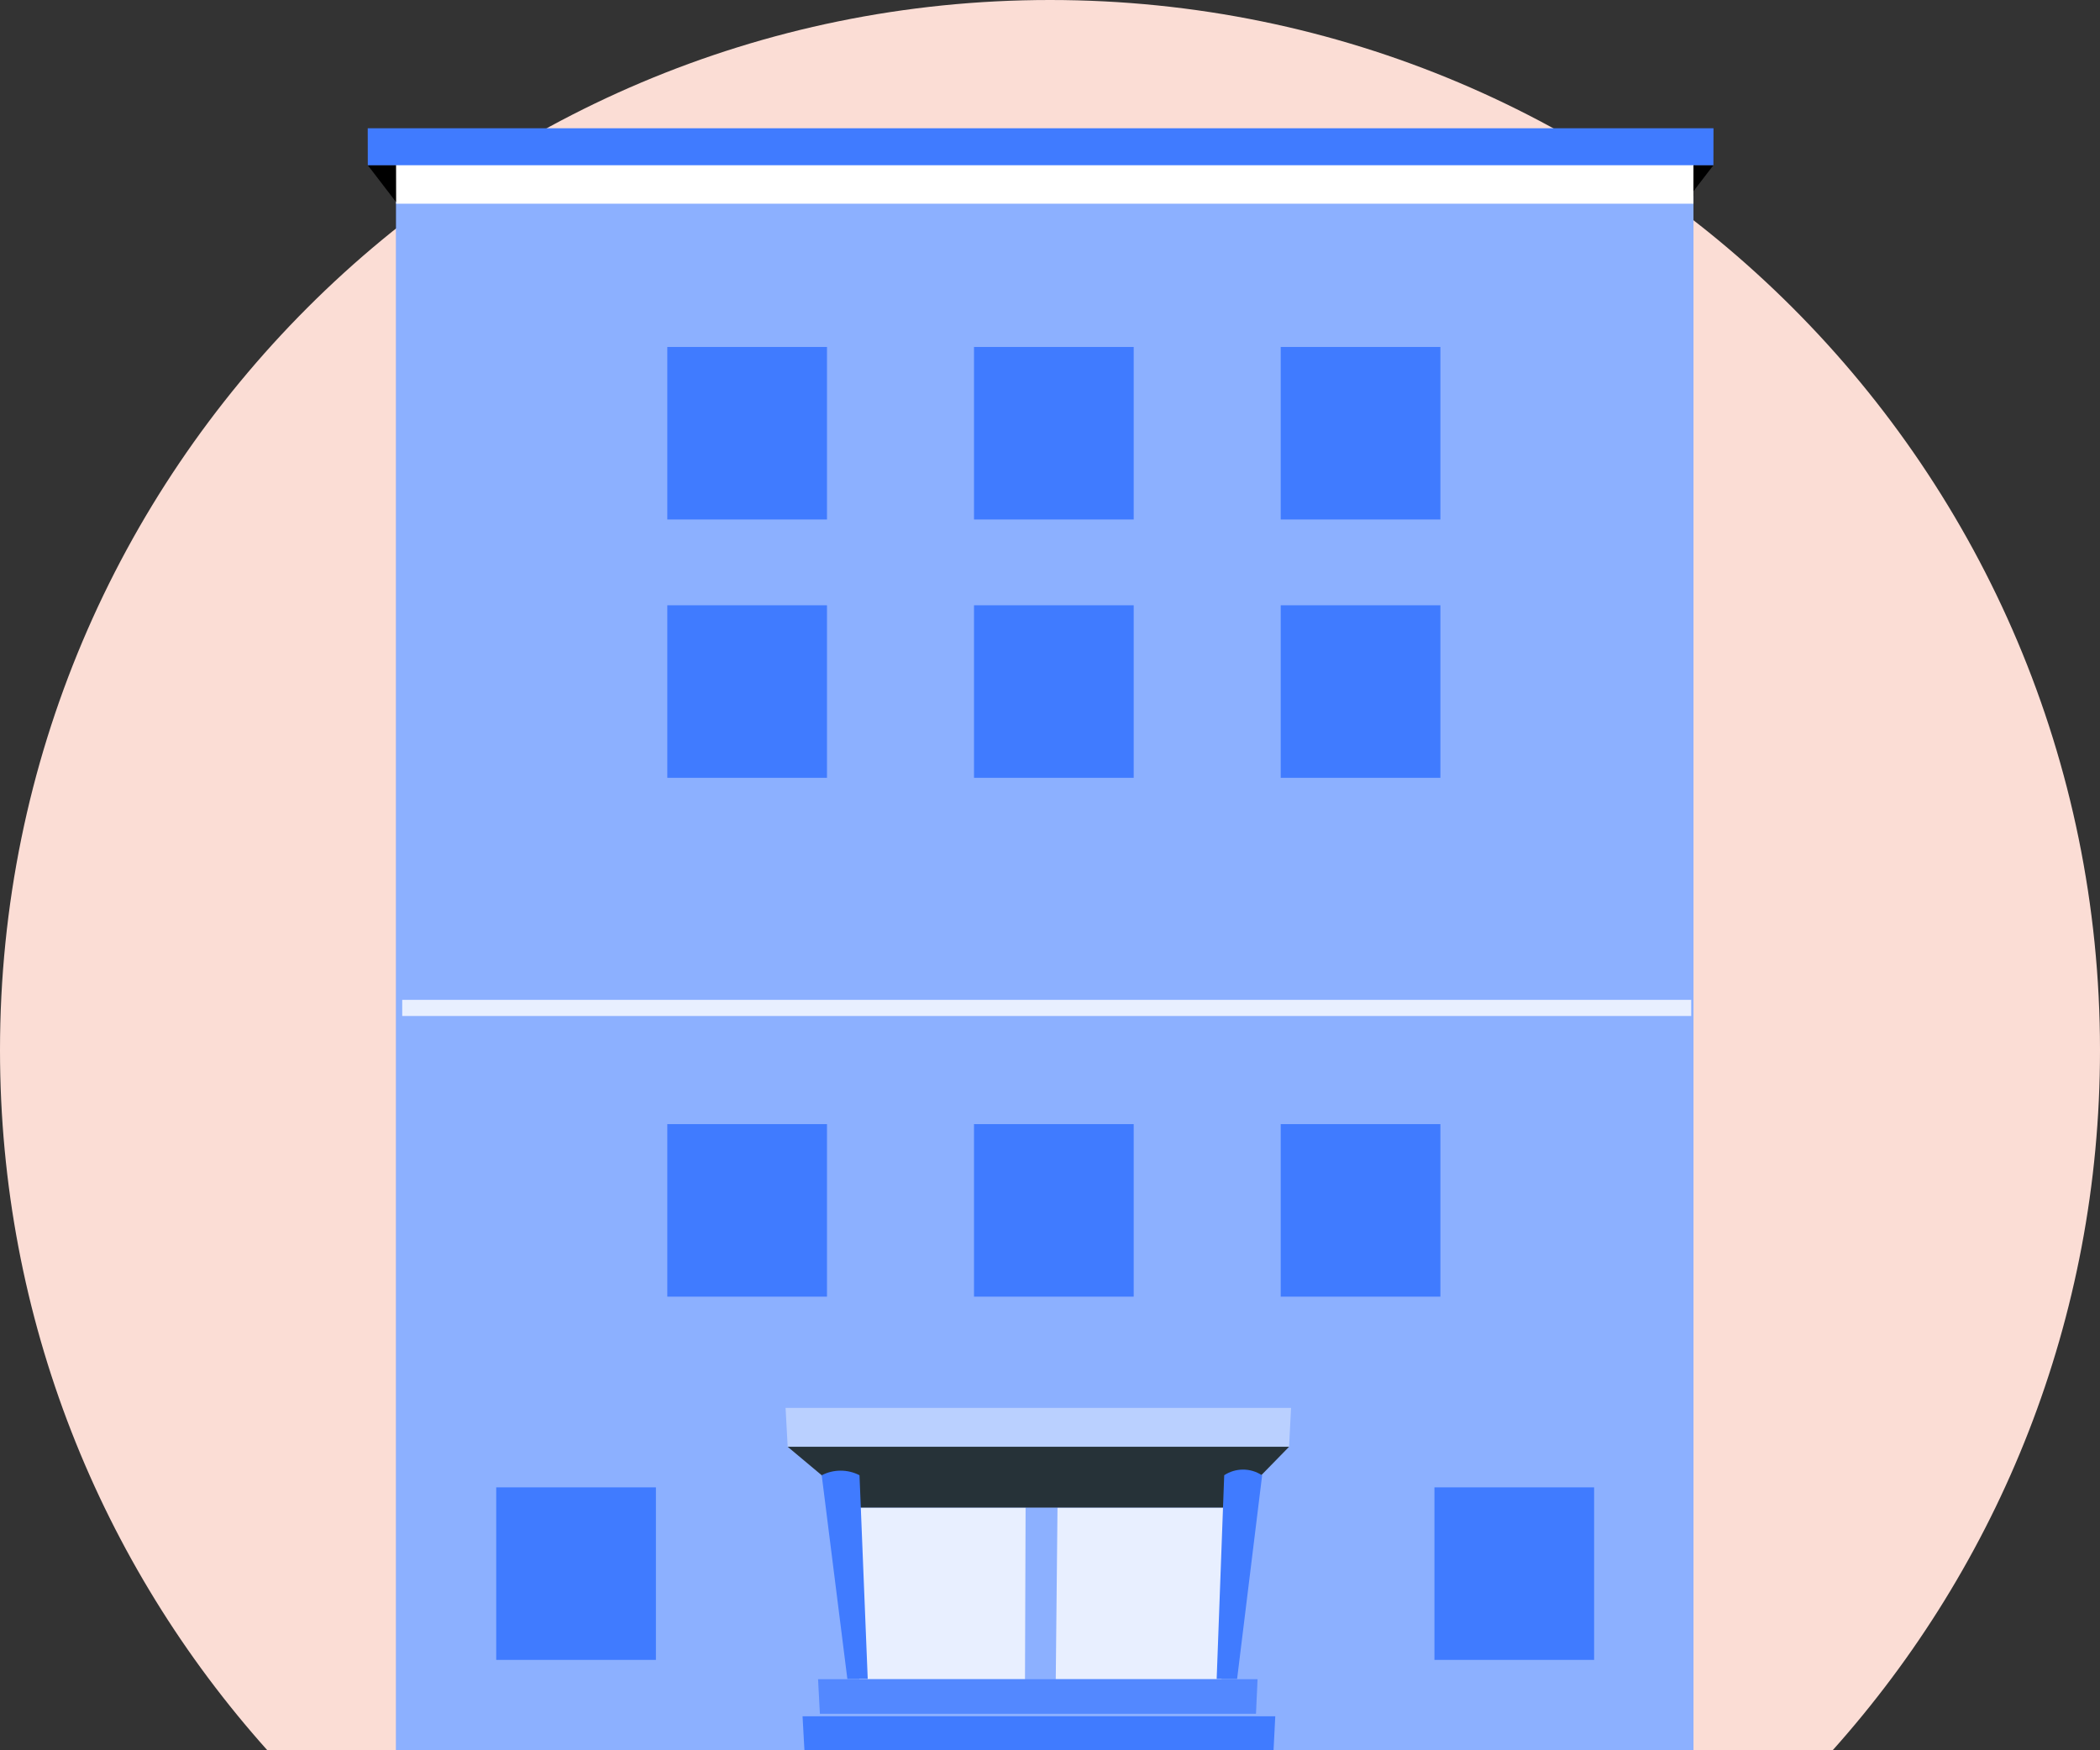 <svg width="252" height="210" viewBox="0 0 252 210" fill="none" xmlns="http://www.w3.org/2000/svg">
<rect x="0" y="0" width="252" height="210" fill="#333333" stroke="none"/>
<path fill-rule="evenodd" clip-rule="evenodd" d="M219.916 210C239.868 187.708 252 158.271 252 126C252 56.412 195.588 0 126 0C56.412 0 0 56.412 0 126C0 158.271 12.132 187.708 32.084 210H219.916Z" fill="#FBDDD5"/>
<path d="M203.216 23.535H47.526V210H203.216V23.535Z" fill="#407BFF"/>
<g opacity="0.4">
<path d="M203.216 23.535H47.526V210H203.216V23.535Z" fill="white"/>
</g>
<g opacity="0.8">
<path d="M202.944 119.963H48.268V121.9H202.944V119.963Z" fill="white"/>
</g>
<path d="M99.238 134.871H80.076V155.572H99.238V134.871Z" fill="#407BFF"/>
<path d="M136.043 134.871H116.88V155.572H136.043V134.871Z" fill="#407BFF"/>
<path d="M172.847 134.871H153.685V155.572H172.847V134.871Z" fill="#407BFF"/>
<path d="M78.709 178.455H59.546V199.156H78.709V178.455Z" fill="#407BFF"/>
<path d="M191.294 178.455H172.132V199.156H191.294V178.455Z" fill="#407BFF"/>
<path d="M99.238 41.629H80.076V62.33H99.238V41.629Z" fill="#407BFF"/>
<path d="M136.043 41.629H116.88V62.33H136.043V41.629Z" fill="#407BFF"/>
<path d="M172.847 41.629H153.685V62.33H172.847V41.629Z" fill="#407BFF"/>
<path d="M99.238 72.622H80.076V93.323H99.238V72.622Z" fill="#407BFF"/>
<path d="M136.043 72.622H116.88V93.323H136.043V72.622Z" fill="#407BFF"/>
<path d="M172.847 72.622H153.685V93.323H172.847V72.622Z" fill="#407BFF"/>
<g opacity="0.8">
<path d="M103.239 180.881H123.071L122.999 201.474H103.112L103.239 180.881Z" fill="white"/>
</g>
<g opacity="0.8">
<path d="M126.901 180.881H147.557L146.579 201.474H126.692L126.901 180.881Z" fill="white"/>
</g>
<path d="M150.716 205.619H98.388L98.17 201.474H150.906L150.716 205.619Z" fill="#407BFF"/>
<g opacity="0.1">
<path d="M150.716 205.619H98.388L98.17 201.474H150.906L150.716 205.619Z" fill="white"/>
</g>
<path d="M152.825 210H96.532L96.306 205.918H153.033L152.825 210Z" fill="#407BFF"/>
<g opacity="0.4">
<path d="M154.689 173.585H94.522L94.269 168.923H154.925L154.689 173.585Z" fill="white"/>
</g>
<path d="M94.522 173.585L103.239 180.881H147.557L154.689 173.585H94.522Z" fill="#263238"/>
<path d="M98.605 176.998L101.683 201.437H104.127L103.14 176.998C102.44 176.638 101.664 176.45 100.877 176.45C100.09 176.45 99.314 176.638 98.614 176.998H98.605Z" fill="#407BFF"/>
<path d="M151.458 176.998L148.453 201.438H146L146.905 176.998C147.577 176.557 148.364 176.322 149.168 176.322C149.972 176.322 150.758 176.557 151.431 176.998H151.458Z" fill="#407BFF"/>
<path d="M44.136 19.823L47.526 24.241H202.216L205.61 19.823H44.136Z" fill="black"/>
<path d="M47.526 19.009H203.216L203.206 24.44H47.535L47.526 19.009Z" fill="white"/>
<path d="M44.127 15.388H205.619L205.61 19.823H44.136L44.127 15.388Z" fill="#407BFF"/>
</svg>
